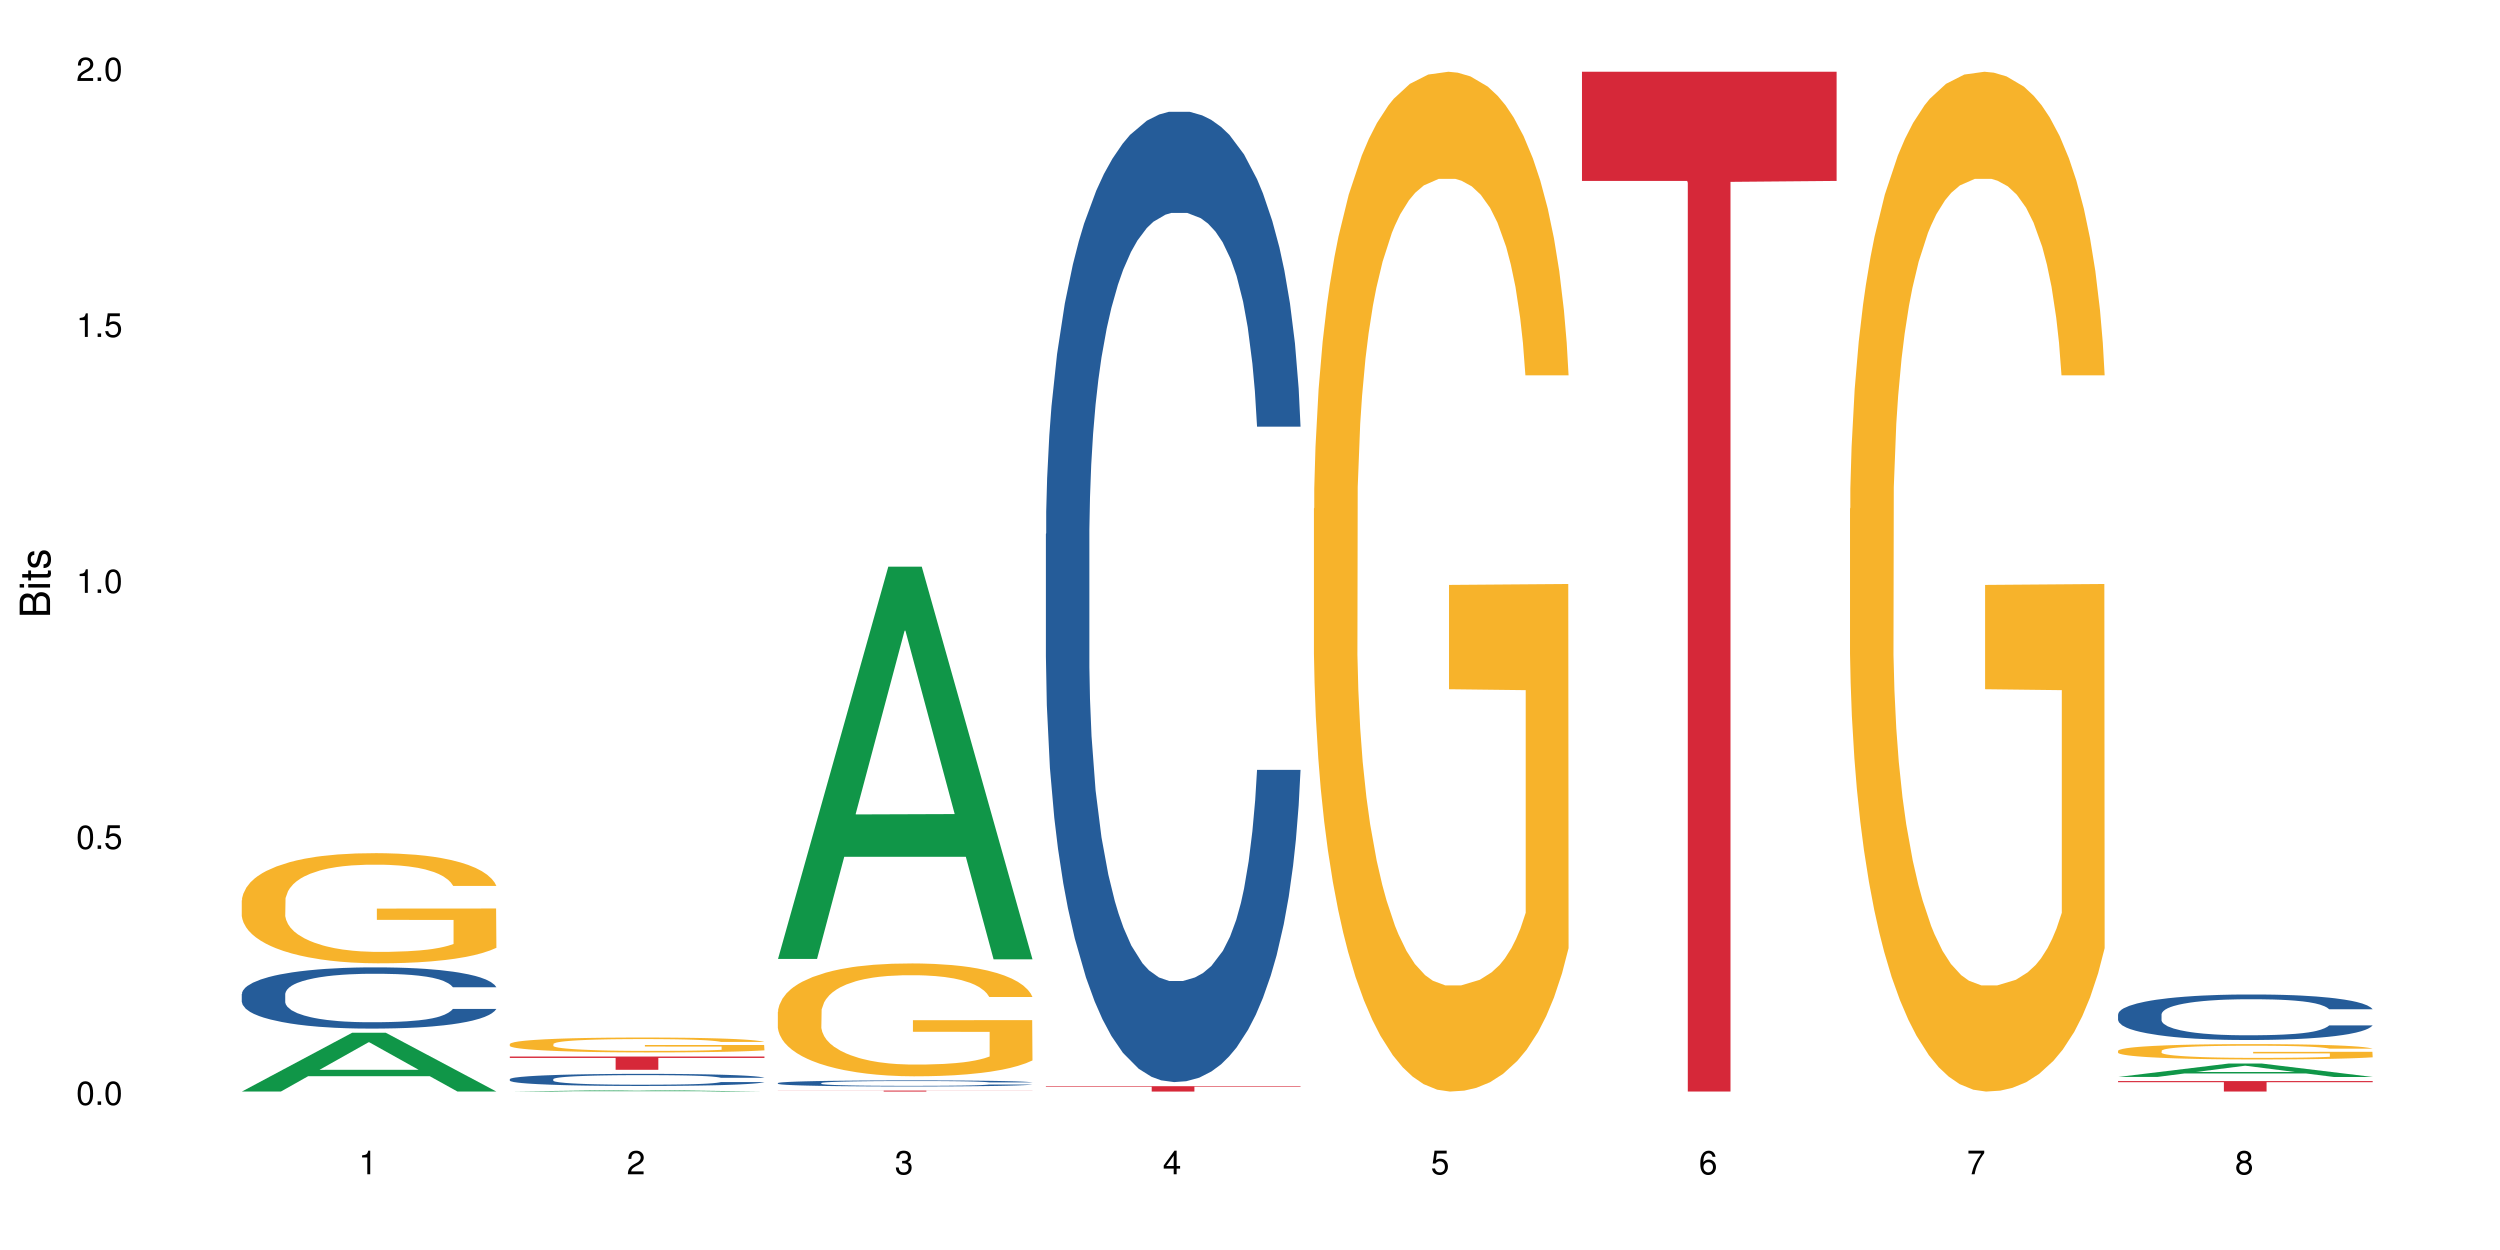 <?xml version="1.0" encoding="UTF-8"?>
<svg xmlns="http://www.w3.org/2000/svg" xmlns:xlink="http://www.w3.org/1999/xlink" width="720pt" height="360pt" viewBox="0 0 720 360" version="1.1">
<defs>
<g>
<symbol overflow="visible" id="glyph0-0">
<path style="stroke:none;" d=""/>
</symbol>
<symbol overflow="visible" id="glyph0-1">
<path style="stroke:none;" d="M 2.641 -6.797 C 2 -6.797 1.422 -6.531 1.078 -6.047 C 0.641 -5.453 0.406 -4.547 0.406 -3.297 C 0.406 -1 1.188 0.219 2.641 0.219 C 4.078 0.219 4.859 -1 4.859 -3.234 C 4.859 -4.562 4.656 -5.438 4.203 -6.047 C 3.844 -6.531 3.281 -6.797 2.641 -6.797 Z M 2.641 -6.047 C 3.547 -6.047 4 -5.125 4 -3.312 C 4 -1.375 3.562 -0.484 2.625 -0.484 C 1.734 -0.484 1.281 -1.422 1.281 -3.281 C 1.281 -5.141 1.734 -6.047 2.641 -6.047 Z M 2.641 -6.047 "/>
</symbol>
<symbol overflow="visible" id="glyph0-2">
<path style="stroke:none;" d="M 1.828 -1 L 0.828 -1 L 0.828 0 L 1.828 0 Z M 1.828 -1 "/>
</symbol>
<symbol overflow="visible" id="glyph0-3">
<path style="stroke:none;" d="M 4.562 -6.797 L 1.062 -6.797 L 0.547 -3.094 L 1.328 -3.094 C 1.719 -3.562 2.047 -3.734 2.578 -3.734 C 3.484 -3.734 4.062 -3.109 4.062 -2.094 C 4.062 -1.125 3.484 -0.531 2.578 -0.531 C 1.828 -0.531 1.375 -0.906 1.188 -1.672 L 0.328 -1.672 C 0.453 -1.109 0.547 -0.844 0.75 -0.594 C 1.125 -0.078 1.828 0.219 2.594 0.219 C 3.969 0.219 4.922 -0.781 4.922 -2.219 C 4.922 -3.562 4.031 -4.484 2.719 -4.484 C 2.25 -4.484 1.859 -4.359 1.469 -4.062 L 1.734 -5.969 L 4.562 -5.969 Z M 4.562 -6.797 "/>
</symbol>
<symbol overflow="visible" id="glyph0-4">
<path style="stroke:none;" d="M 2.484 -4.844 L 2.484 0 L 3.328 0 L 3.328 -6.797 L 2.766 -6.797 C 2.469 -5.75 2.281 -5.609 0.984 -5.453 L 0.984 -4.844 Z M 2.484 -4.844 "/>
</symbol>
<symbol overflow="visible" id="glyph0-5">
<path style="stroke:none;" d="M 4.859 -0.828 L 1.281 -0.828 C 1.359 -1.391 1.672 -1.75 2.5 -2.234 L 3.469 -2.75 C 4.406 -3.266 4.906 -3.969 4.906 -4.812 C 4.906 -5.375 4.672 -5.906 4.266 -6.266 C 3.859 -6.625 3.375 -6.797 2.719 -6.797 C 1.859 -6.797 1.219 -6.5 0.844 -5.922 C 0.609 -5.562 0.5 -5.125 0.484 -4.438 L 1.328 -4.438 C 1.359 -4.906 1.406 -5.188 1.531 -5.406 C 1.75 -5.812 2.188 -6.062 2.703 -6.062 C 3.469 -6.062 4.031 -5.516 4.031 -4.781 C 4.031 -4.25 3.719 -3.797 3.125 -3.438 L 2.234 -2.938 C 0.812 -2.141 0.406 -1.5 0.328 0 L 4.859 0 Z M 4.859 -0.828 "/>
</symbol>
<symbol overflow="visible" id="glyph0-6">
<path style="stroke:none;" d="M 2.125 -3.125 L 2.578 -3.125 C 3.516 -3.125 3.984 -2.703 3.984 -1.891 C 3.984 -1.031 3.469 -0.531 2.578 -0.531 C 1.656 -0.531 1.203 -0.984 1.156 -1.969 L 0.312 -1.969 C 0.344 -1.422 0.438 -1.078 0.609 -0.766 C 0.953 -0.109 1.625 0.219 2.547 0.219 C 3.953 0.219 4.859 -0.609 4.859 -1.906 C 4.859 -2.766 4.516 -3.25 3.703 -3.516 C 4.344 -3.766 4.656 -4.25 4.656 -4.938 C 4.656 -6.109 3.875 -6.797 2.578 -6.797 C 1.203 -6.797 0.484 -6.047 0.453 -4.609 L 1.297 -4.609 C 1.312 -5.016 1.344 -5.25 1.453 -5.453 C 1.641 -5.828 2.062 -6.062 2.594 -6.062 C 3.344 -6.062 3.797 -5.625 3.797 -4.906 C 3.797 -4.422 3.609 -4.141 3.25 -3.984 C 3.016 -3.891 2.719 -3.844 2.125 -3.844 Z M 2.125 -3.125 "/>
</symbol>
<symbol overflow="visible" id="glyph0-7">
<path style="stroke:none;" d="M 3.141 -1.625 L 3.141 0 L 3.984 0 L 3.984 -1.625 L 4.984 -1.625 L 4.984 -2.391 L 3.984 -2.391 L 3.984 -6.797 L 3.359 -6.797 L 0.266 -2.516 L 0.266 -1.625 Z M 3.141 -2.391 L 1 -2.391 L 3.141 -5.359 Z M 3.141 -2.391 "/>
</symbol>
<symbol overflow="visible" id="glyph0-8">
<path style="stroke:none;" d="M 4.781 -5.031 C 4.609 -6.141 3.891 -6.797 2.844 -6.797 C 2.094 -6.797 1.422 -6.438 1.031 -5.828 C 0.609 -5.172 0.406 -4.344 0.406 -3.094 C 0.406 -1.953 0.578 -1.234 0.984 -0.625 C 1.359 -0.078 1.953 0.219 2.703 0.219 C 3.984 0.219 4.922 -0.734 4.922 -2.078 C 4.922 -3.344 4.062 -4.234 2.844 -4.234 C 2.172 -4.234 1.641 -3.969 1.281 -3.469 C 1.281 -5.125 1.828 -6.047 2.797 -6.047 C 3.391 -6.047 3.797 -5.672 3.938 -5.031 Z M 2.734 -3.484 C 3.547 -3.484 4.062 -2.922 4.062 -2 C 4.062 -1.156 3.484 -0.531 2.703 -0.531 C 1.922 -0.531 1.328 -1.188 1.328 -2.047 C 1.328 -2.891 1.906 -3.484 2.734 -3.484 Z M 2.734 -3.484 "/>
</symbol>
<symbol overflow="visible" id="glyph0-9">
<path style="stroke:none;" d="M 4.984 -6.797 L 0.438 -6.797 L 0.438 -5.969 L 4.109 -5.969 C 2.5 -3.656 1.828 -2.234 1.328 0 L 2.219 0 C 2.594 -2.172 3.453 -4.047 4.984 -6.094 Z M 4.984 -6.797 "/>
</symbol>
<symbol overflow="visible" id="glyph0-10">
<path style="stroke:none;" d="M 3.75 -3.578 C 4.453 -4 4.688 -4.344 4.688 -4.984 C 4.688 -6.047 3.844 -6.797 2.641 -6.797 C 1.438 -6.797 0.594 -6.047 0.594 -4.984 C 0.594 -4.359 0.828 -4.016 1.516 -3.578 C 0.734 -3.203 0.359 -2.641 0.359 -1.891 C 0.359 -0.641 1.297 0.219 2.641 0.219 C 3.984 0.219 4.922 -0.641 4.922 -1.875 C 4.922 -2.641 4.531 -3.203 3.75 -3.578 Z M 2.641 -6.047 C 3.359 -6.047 3.812 -5.625 3.812 -4.969 C 3.812 -4.344 3.344 -3.922 2.641 -3.922 C 1.922 -3.922 1.453 -4.344 1.453 -4.984 C 1.453 -5.625 1.922 -6.047 2.641 -6.047 Z M 2.641 -3.203 C 3.484 -3.203 4.062 -2.672 4.062 -1.875 C 4.062 -1.062 3.484 -0.531 2.625 -0.531 C 1.797 -0.531 1.219 -1.078 1.219 -1.875 C 1.219 -2.672 1.797 -3.203 2.641 -3.203 Z M 2.641 -3.203 "/>
</symbol>
<symbol overflow="visible" id="glyph1-0">
<path style="stroke:none;" d=""/>
</symbol>
<symbol overflow="visible" id="glyph1-1">
<path style="stroke:none;" d="M 0 -0.953 L 0 -4.891 C 0 -5.719 -0.234 -6.344 -0.734 -6.797 C -1.188 -7.234 -1.812 -7.469 -2.5 -7.469 C -3.547 -7.469 -4.188 -7 -4.625 -5.875 C -4.984 -6.672 -5.641 -7.094 -6.531 -7.094 C -7.156 -7.094 -7.734 -6.859 -8.141 -6.391 C -8.562 -5.938 -8.75 -5.344 -8.75 -4.5 L -8.75 -0.953 Z M -4.984 -2.062 L -7.766 -2.062 L -7.766 -4.219 C -7.766 -4.844 -7.688 -5.203 -7.453 -5.5 C -7.219 -5.812 -6.859 -5.969 -6.375 -5.969 C -5.906 -5.969 -5.531 -5.812 -5.297 -5.5 C -5.062 -5.203 -4.984 -4.844 -4.984 -4.219 Z M -0.984 -2.062 L -4 -2.062 L -4 -4.781 C -4 -5.328 -3.859 -5.688 -3.578 -5.953 C -3.297 -6.219 -2.922 -6.359 -2.484 -6.359 C -2.062 -6.359 -1.688 -6.219 -1.406 -5.953 C -1.109 -5.688 -0.984 -5.328 -0.984 -4.781 Z M -0.984 -2.062 "/>
</symbol>
<symbol overflow="visible" id="glyph1-2">
<path style="stroke:none;" d="M -6.281 -1.797 L -6.281 -0.797 L 0 -0.797 L 0 -1.797 Z M -8.75 -1.797 L -8.75 -0.797 L -7.484 -0.797 L -7.484 -1.797 Z M -8.75 -1.797 "/>
</symbol>
<symbol overflow="visible" id="glyph1-3">
<path style="stroke:none;" d="M -6.281 -3.047 L -6.281 -2.016 L -8.016 -2.016 L -8.016 -1.016 L -6.281 -1.016 L -6.281 -0.172 L -5.469 -0.172 L -5.469 -1.016 L -0.719 -1.016 C -0.078 -1.016 0.281 -1.453 0.281 -2.234 C 0.281 -2.469 0.25 -2.719 0.188 -3.047 L -0.641 -3.047 C -0.609 -2.922 -0.594 -2.766 -0.594 -2.562 C -0.594 -2.141 -0.719 -2.016 -1.156 -2.016 L -5.469 -2.016 L -5.469 -3.047 Z M -6.281 -3.047 "/>
</symbol>
<symbol overflow="visible" id="glyph1-4">
<path style="stroke:none;" d="M -4.531 -5.25 C -5.766 -5.25 -6.469 -4.422 -6.469 -2.969 C -6.469 -1.516 -5.719 -0.562 -4.547 -0.562 C -3.562 -0.562 -3.094 -1.062 -2.734 -2.562 L -2.516 -3.484 C -2.344 -4.188 -2.094 -4.469 -1.625 -4.469 C -1.047 -4.469 -0.641 -3.875 -0.641 -3 C -0.641 -2.453 -0.797 -2 -1.062 -1.75 C -1.25 -1.594 -1.422 -1.531 -1.875 -1.469 L -1.875 -0.406 C -0.422 -0.453 0.281 -1.266 0.281 -2.922 C 0.281 -4.5 -0.5 -5.516 -1.719 -5.516 C -2.656 -5.516 -3.172 -4.984 -3.469 -3.734 L -3.703 -2.766 C -3.891 -1.953 -4.156 -1.609 -4.594 -1.609 C -5.172 -1.609 -5.547 -2.125 -5.547 -2.938 C -5.547 -3.75 -5.203 -4.172 -4.531 -4.203 Z M -4.531 -5.25 "/>
</symbol>
</g>
</defs>
<g id="surface13017">
<rect x="0" y="0" width="720" height="360" style="fill:rgb(100%,100%,100%);fill-opacity:1;stroke:none;"/>
<path style=" stroke:none;fill-rule:nonzero;fill:rgb(6.275%,58.824%,28.235%);fill-opacity:1;" d="M 69.629 314.355 L 69.707 314.34 L 101.441 297.418 L 111.078 297.418 L 142.965 314.371 L 131.762 314.371 L 123.77 309.945 L 88.746 309.945 L 80.91 314.355 L 69.629 314.355 L 92.117 308.113 L 120.559 308.098 L 106.375 300.188 L 106.219 300.172 L 106.062 300.219 L 92.039 308.098 L 92.117 308.113 Z M 69.629 314.355 "/>
<path style=" stroke:none;fill-rule:nonzero;fill:rgb(14.51%,36.078%,60%);fill-opacity:1;" d="M 69.629 286.281 L 69.719 286.266 L 69.719 285.879 L 69.988 285.27 L 70.613 284.496 L 71.238 283.965 L 72.848 283.012 L 75.086 282.094 L 77.41 281.387 L 79.109 280.969 L 80.629 280.645 L 84.117 280.047 L 86.355 279.742 L 88.77 279.469 L 91.719 279.195 L 93.867 279.035 L 98.695 278.777 L 102.273 278.664 L 105.047 278.613 L 111.039 278.613 L 114.613 278.68 L 117.207 278.762 L 120.07 278.891 L 122.484 279.035 L 126.688 279.387 L 130.445 279.84 L 132.145 280.098 L 134.828 280.598 L 136.883 281.078 L 138.316 281.5 L 139.926 282.094 L 141.355 282.82 L 142.43 283.641 L 142.965 284.332 L 130.445 284.332 L 129.82 283.688 L 129.102 283.191 L 127.762 282.531 L 126.422 282.062 L 124.543 281.594 L 122.844 281.289 L 120.516 280.984 L 118.461 280.789 L 116.312 280.645 L 114.258 280.547 L 110.32 280.453 L 105.762 280.453 L 104.062 280.484 L 100.574 280.613 L 98.695 280.727 L 96.012 280.949 L 94.133 281.16 L 91.898 281.48 L 90.379 281.758 L 88.5 282.176 L 87.16 282.547 L 85.637 283.078 L 84.742 283.48 L 83.938 283.93 L 83.223 284.461 L 82.688 285.027 L 82.328 285.621 L 82.148 286.203 L 82.148 288.699 L 82.328 289.281 L 82.777 289.957 L 83.938 290.938 L 85.637 291.793 L 87.605 292.469 L 89.484 292.953 L 90.559 293.18 L 91.988 293.438 L 94.223 293.758 L 97.445 294.078 L 99.32 294.207 L 102.184 294.336 L 105.137 294.402 L 109.07 294.402 L 112.559 294.336 L 114.883 294.258 L 117.297 294.129 L 120.605 293.855 L 122.664 293.598 L 124.453 293.289 L 125.793 292.984 L 126.688 292.727 L 128.031 292.227 L 129.102 291.68 L 129.906 291.117 L 130.445 290.566 L 142.965 290.566 L 142.43 291.211 L 141.625 291.84 L 140.82 292.309 L 139.566 292.871 L 138.137 293.371 L 136.078 293.934 L 134.379 294.305 L 132.145 294.707 L 130.086 295.016 L 127.852 295.289 L 124.543 295.609 L 122.395 295.773 L 120.07 295.918 L 117.297 296.047 L 113.809 296.156 L 110.055 296.223 L 106.566 296.238 L 102.809 296.207 L 100.035 296.141 L 96.371 295.996 L 91.809 295.707 L 88.5 295.402 L 85.906 295.094 L 83.672 294.773 L 81.168 294.336 L 77.945 293.629 L 75.98 293.082 L 74.637 292.629 L 73.117 292 L 72.043 291.438 L 70.793 290.535 L 69.898 289.391 L 69.629 288.508 Z M 69.629 286.281 "/>
<path style=" stroke:none;fill-rule:nonzero;fill:rgb(96.863%,70.196%,16.863%);fill-opacity:1;" d="M 69.629 259.297 L 69.719 259.27 L 69.719 258.688 L 70.078 257.387 L 70.973 255.59 L 72.133 254.109 L 73.387 252.953 L 74.191 252.344 L 75.531 251.473 L 76.695 250.836 L 79.645 249.535 L 83.402 248.316 L 85.461 247.793 L 87.785 247.301 L 91.094 246.75 L 92.613 246.551 L 97.266 246.086 L 102.543 245.797 L 108.355 245.707 L 111.039 245.738 L 114.703 245.855 L 119.711 246.172 L 122.574 246.461 L 124.809 246.75 L 127.137 247.129 L 129.996 247.707 L 132.68 248.402 L 134.828 249.098 L 136.973 249.969 L 138.762 250.895 L 140.281 251.91 L 141.625 253.125 L 142.43 254.141 L 142.965 255.156 L 130.535 255.156 L 129.82 254.141 L 129.016 253.359 L 127.672 252.402 L 126.332 251.707 L 124.988 251.156 L 122.484 250.402 L 120.34 249.938 L 117.656 249.535 L 115.062 249.273 L 112.109 249.098 L 110.32 249.039 L 105.582 249.039 L 101.289 249.242 L 98.785 249.477 L 96.996 249.707 L 94.492 250.141 L 92.973 250.488 L 92.078 250.723 L 89.395 251.621 L 87.605 252.43 L 86.621 252.98 L 85.371 253.852 L 84.477 254.633 L 83.492 255.793 L 82.953 256.66 L 82.238 258.633 L 82.148 263.848 L 82.418 264.949 L 82.953 266.137 L 83.672 267.18 L 84.742 268.281 L 85.816 269.121 L 87.695 270.25 L 89.305 271.004 L 90.559 271.496 L 92.973 272.277 L 93.957 272.539 L 96.281 273.059 L 98.695 273.465 L 101.648 273.812 L 103.883 273.988 L 107.461 274.133 L 112.02 274.133 L 117.387 273.957 L 120.785 273.727 L 123.109 273.496 L 124.633 273.293 L 126.508 272.973 L 127.852 272.684 L 129.102 272.363 L 130.625 271.871 L 130.625 264.949 L 108.535 264.918 L 108.535 261.672 L 142.875 261.645 L 142.965 272.973 L 141.086 273.754 L 138.762 274.508 L 136.527 275.09 L 134.199 275.582 L 130.891 276.133 L 128.207 276.48 L 124.094 276.887 L 120.34 277.145 L 116.402 277.32 L 112.914 277.406 L 108.801 277.434 L 105.137 277.379 L 101.199 277.203 L 98.07 276.973 L 95.207 276.684 L 92.344 276.305 L 88.77 275.695 L 86.441 275.203 L 84.027 274.598 L 81.613 273.871 L 79.469 273.09 L 78.035 272.48 L 76.605 271.785 L 75.086 270.918 L 73.652 269.93 L 72.582 269.031 L 71.598 268.02 L 70.883 267.062 L 70.164 265.758 L 69.809 264.715 L 69.629 263.816 Z M 69.629 259.297 "/>
<path style=" stroke:none;fill-rule:nonzero;fill:rgb(6.275%,58.824%,28.235%);fill-opacity:1;" d="M 146.824 314.371 L 146.902 314.371 L 178.637 313.941 L 188.273 313.941 L 220.16 314.371 L 208.957 314.371 L 200.965 314.258 L 165.941 314.258 L 158.109 314.371 L 146.824 314.371 L 169.312 314.211 L 197.754 314.211 L 183.57 314.012 L 183.258 314.012 L 169.234 314.211 L 169.312 314.211 Z M 146.824 314.371 "/>
<path style=" stroke:none;fill-rule:nonzero;fill:rgb(14.51%,36.078%,60%);fill-opacity:1;" d="M 146.824 310.789 L 146.914 310.785 L 146.914 310.711 L 147.184 310.59 L 147.809 310.438 L 148.434 310.332 L 150.043 310.145 L 152.281 309.961 L 154.605 309.82 L 156.305 309.738 L 157.824 309.676 L 161.312 309.555 L 163.551 309.496 L 165.965 309.441 L 168.914 309.387 L 171.062 309.355 L 175.891 309.305 L 179.469 309.281 L 182.242 309.273 L 188.234 309.273 L 191.812 309.285 L 194.406 309.301 L 197.266 309.328 L 199.68 309.355 L 203.883 309.426 L 207.641 309.516 L 209.34 309.566 L 212.023 309.664 L 214.078 309.762 L 215.512 309.844 L 217.121 309.961 L 218.551 310.105 L 219.625 310.266 L 220.16 310.402 L 207.641 310.402 L 207.016 310.277 L 206.301 310.18 L 204.957 310.047 L 203.617 309.953 L 201.738 309.863 L 200.039 309.801 L 197.715 309.742 L 195.656 309.703 L 193.512 309.676 L 191.453 309.656 L 187.52 309.637 L 182.957 309.637 L 181.258 309.641 L 177.77 309.668 L 175.891 309.691 L 173.207 309.734 L 171.332 309.777 L 169.094 309.84 L 167.574 309.895 L 165.695 309.977 L 164.355 310.051 L 162.836 310.156 L 161.941 310.234 L 161.137 310.324 L 160.418 310.43 L 159.883 310.543 L 159.523 310.66 L 159.348 310.773 L 159.348 311.27 L 159.523 311.383 L 159.973 311.516 L 161.137 311.711 L 162.836 311.879 L 164.801 312.016 L 166.68 312.109 L 167.754 312.156 L 169.184 312.207 L 171.418 312.27 L 174.641 312.332 L 176.516 312.359 L 179.379 312.383 L 182.332 312.398 L 186.266 312.398 L 189.754 312.383 L 192.078 312.367 L 194.492 312.344 L 197.805 312.289 L 199.859 312.238 L 201.648 312.176 L 202.988 312.117 L 203.883 312.066 L 205.227 311.969 L 206.301 311.859 L 207.105 311.746 L 207.641 311.637 L 220.16 311.637 L 219.625 311.766 L 218.82 311.891 L 218.016 311.984 L 216.762 312.094 L 215.332 312.191 L 213.273 312.305 L 211.574 312.379 L 209.34 312.457 L 207.281 312.52 L 205.047 312.574 L 201.738 312.637 L 199.59 312.668 L 197.266 312.695 L 194.492 312.723 L 191.004 312.746 L 187.25 312.758 L 183.762 312.762 L 180.004 312.754 L 177.234 312.742 L 173.566 312.715 L 169.004 312.656 L 165.695 312.594 L 163.102 312.535 L 160.867 312.469 L 158.363 312.383 L 155.145 312.246 L 153.176 312.137 L 151.832 312.047 L 150.312 311.922 L 149.238 311.809 L 147.988 311.633 L 147.094 311.406 L 146.824 311.23 Z M 146.824 310.789 "/>
<path style=" stroke:none;fill-rule:nonzero;fill:rgb(96.863%,70.196%,16.863%);fill-opacity:1;" d="M 146.824 300.648 L 146.914 300.645 L 146.914 300.566 L 147.273 300.391 L 148.168 300.145 L 149.328 299.945 L 150.582 299.789 L 151.387 299.707 L 152.727 299.59 L 153.891 299.504 L 156.844 299.324 L 160.598 299.16 L 162.656 299.09 L 164.98 299.023 L 168.289 298.949 L 169.809 298.922 L 174.461 298.859 L 179.738 298.82 L 185.551 298.809 L 188.234 298.812 L 191.898 298.828 L 196.91 298.871 L 199.77 298.91 L 202.008 298.949 L 204.332 299 L 207.195 299.078 L 209.875 299.172 L 212.023 299.266 L 214.168 299.387 L 215.957 299.512 L 217.477 299.648 L 218.82 299.812 L 219.625 299.949 L 220.16 300.086 L 207.73 300.086 L 207.016 299.949 L 206.211 299.844 L 204.867 299.715 L 203.527 299.621 L 202.184 299.547 L 199.68 299.445 L 197.535 299.383 L 194.852 299.324 L 192.258 299.289 L 189.305 299.266 L 187.52 299.258 L 182.777 299.258 L 178.484 299.285 L 175.98 299.316 L 174.191 299.352 L 171.688 299.41 L 170.168 299.457 L 169.273 299.488 L 166.59 299.609 L 164.801 299.719 L 163.816 299.793 L 162.566 299.91 L 161.672 300.016 L 160.688 300.172 L 160.152 300.289 L 159.434 300.559 L 159.348 301.262 L 159.613 301.414 L 160.152 301.574 L 160.867 301.715 L 161.941 301.863 L 163.012 301.977 L 164.891 302.129 L 166.5 302.23 L 167.754 302.297 L 170.168 302.402 L 171.152 302.441 L 173.477 302.512 L 175.891 302.566 L 178.844 302.613 L 181.078 302.637 L 184.656 302.656 L 189.219 302.656 L 194.582 302.633 L 197.98 302.602 L 200.309 302.57 L 201.828 302.543 L 203.707 302.5 L 205.047 302.461 L 206.301 302.414 L 207.82 302.348 L 207.82 301.414 L 185.73 301.41 L 185.73 300.969 L 220.07 300.965 L 220.16 302.5 L 218.285 302.605 L 215.957 302.707 L 213.723 302.785 L 211.398 302.852 L 208.086 302.926 L 205.406 302.973 L 201.289 303.027 L 197.535 303.062 L 193.598 303.086 L 190.113 303.098 L 185.996 303.102 L 182.332 303.094 L 178.395 303.07 L 175.266 303.039 L 172.402 303 L 169.543 302.949 L 165.965 302.867 L 163.641 302.801 L 161.223 302.719 L 158.809 302.621 L 156.664 302.516 L 155.23 302.434 L 153.801 302.336 L 152.281 302.219 L 150.852 302.086 L 149.777 301.965 L 148.793 301.828 L 148.078 301.699 L 147.363 301.523 L 147.004 301.379 L 146.824 301.258 Z M 146.824 300.648 "/>
<path style=" stroke:none;fill-rule:nonzero;fill:rgb(83.922%,15.686%,22.353%);fill-opacity:1;" d="M 146.824 304.281 L 220.16 304.281 L 220.16 304.691 L 189.598 304.691 L 189.598 308.094 L 177.301 308.094 L 177.301 304.695 L 177.121 304.691 L 146.824 304.691 Z M 146.824 304.281 "/>
<path style=" stroke:none;fill-rule:nonzero;fill:rgb(6.275%,58.824%,28.235%);fill-opacity:1;" d="M 224.02 276.18 L 224.098 276.07 L 255.832 163.203 L 265.469 163.203 L 297.355 276.285 L 286.152 276.285 L 278.16 246.766 L 243.141 246.766 L 235.305 276.18 L 224.02 276.18 L 246.508 234.555 L 274.949 234.449 L 260.77 181.68 L 260.609 181.574 L 260.453 181.891 L 246.43 234.449 L 246.508 234.555 Z M 224.02 276.18 "/>
<path style=" stroke:none;fill-rule:nonzero;fill:rgb(14.51%,36.078%,60%);fill-opacity:1;" d="M 224.02 311.918 L 224.109 311.914 L 224.109 311.879 L 224.379 311.816 L 225.004 311.738 L 225.633 311.688 L 227.242 311.594 L 229.477 311.5 L 231.801 311.43 L 233.5 311.391 L 235.023 311.355 L 238.508 311.297 L 240.746 311.27 L 243.16 311.242 L 246.113 311.215 L 248.258 311.195 L 253.086 311.172 L 256.664 311.16 L 259.438 311.156 L 265.43 311.156 L 269.008 311.16 L 271.602 311.172 L 274.461 311.184 L 276.875 311.195 L 281.082 311.23 L 284.836 311.277 L 286.535 311.305 L 289.219 311.352 L 291.277 311.402 L 292.707 311.441 L 294.316 311.5 L 295.746 311.574 L 296.82 311.656 L 297.355 311.723 L 284.836 311.723 L 284.211 311.66 L 283.496 311.609 L 282.152 311.543 L 280.812 311.496 L 278.934 311.453 L 277.234 311.422 L 274.91 311.391 L 272.852 311.371 L 270.707 311.355 L 268.648 311.348 L 264.715 311.34 L 258.453 311.34 L 254.965 311.355 L 253.086 311.363 L 250.406 311.387 L 248.527 311.41 L 246.289 311.441 L 244.77 311.469 L 242.891 311.508 L 241.551 311.547 L 240.031 311.598 L 239.137 311.641 L 238.332 311.684 L 237.613 311.738 L 237.078 311.793 L 236.723 311.852 L 236.543 311.91 L 236.543 312.156 L 236.723 312.215 L 237.168 312.281 L 238.332 312.379 L 240.031 312.465 L 241.996 312.531 L 243.875 312.578 L 244.949 312.602 L 246.379 312.629 L 248.617 312.66 L 251.836 312.691 L 253.715 312.703 L 256.574 312.719 L 259.527 312.723 L 263.461 312.723 L 266.949 312.719 L 269.273 312.711 L 271.691 312.695 L 275 312.668 L 277.055 312.645 L 278.844 312.613 L 280.188 312.582 L 281.082 312.559 L 282.422 312.508 L 283.496 312.453 L 284.301 312.398 L 284.836 312.344 L 297.355 312.344 L 296.82 312.406 L 296.016 312.469 L 295.211 312.516 L 293.957 312.57 L 292.527 312.621 L 290.473 312.676 L 288.773 312.715 L 286.535 312.754 L 284.48 312.785 L 282.242 312.812 L 278.934 312.844 L 276.789 312.859 L 274.461 312.875 L 271.691 312.887 L 268.203 312.898 L 264.445 312.902 L 260.957 312.906 L 257.203 312.902 L 254.43 312.895 L 250.762 312.883 L 246.199 312.852 L 242.891 312.824 L 240.297 312.793 L 238.062 312.762 L 235.559 312.719 L 232.34 312.648 L 230.371 312.594 L 229.031 312.547 L 227.508 312.484 L 226.438 312.43 L 225.184 312.34 L 224.289 312.227 L 224.02 312.137 Z M 224.02 311.918 "/>
<path style=" stroke:none;fill-rule:nonzero;fill:rgb(96.863%,70.196%,16.863%);fill-opacity:1;" d="M 224.02 291.391 L 224.109 291.359 L 224.109 290.766 L 224.469 289.43 L 225.363 287.59 L 226.523 286.074 L 227.777 284.887 L 228.582 284.262 L 229.926 283.371 L 231.086 282.719 L 234.039 281.383 L 237.793 280.137 L 239.852 279.602 L 242.176 279.098 L 245.484 278.531 L 247.004 278.324 L 251.656 277.852 L 256.934 277.555 L 262.746 277.465 L 265.43 277.492 L 269.098 277.613 L 274.105 277.938 L 276.965 278.234 L 279.203 278.531 L 281.527 278.918 L 284.391 279.512 L 287.074 280.227 L 289.219 280.938 L 291.367 281.828 L 293.152 282.777 L 294.676 283.816 L 296.016 285.066 L 296.82 286.105 L 297.355 287.145 L 284.926 287.145 L 284.211 286.105 L 283.406 285.301 L 282.062 284.324 L 280.723 283.609 L 279.383 283.047 L 276.875 282.273 L 274.73 281.797 L 272.047 281.383 L 269.453 281.117 L 266.504 280.938 L 264.715 280.879 L 259.973 280.879 L 255.68 281.086 L 253.176 281.324 L 251.387 281.562 L 248.883 282.008 L 247.363 282.363 L 246.469 282.602 L 243.785 283.52 L 241.996 284.352 L 241.016 284.918 L 239.762 285.809 L 238.867 286.609 L 237.883 287.797 L 237.348 288.688 L 236.633 290.707 L 236.543 296.051 L 236.809 297.18 L 237.348 298.395 L 238.062 299.465 L 239.137 300.594 L 240.207 301.453 L 242.086 302.613 L 243.695 303.383 L 244.949 303.891 L 247.363 304.691 L 248.348 304.957 L 250.672 305.492 L 253.086 305.91 L 256.039 306.266 L 258.273 306.441 L 261.852 306.59 L 266.414 306.59 L 271.777 306.414 L 275.176 306.176 L 277.504 305.938 L 279.023 305.73 L 280.902 305.402 L 282.242 305.105 L 283.496 304.781 L 285.016 304.273 L 285.016 297.18 L 262.926 297.148 L 262.926 293.824 L 297.27 293.793 L 297.355 305.402 L 295.48 306.207 L 293.152 306.977 L 290.918 307.57 L 288.594 308.074 L 285.285 308.641 L 282.602 308.996 L 278.488 309.41 L 274.73 309.68 L 270.797 309.855 L 267.309 309.945 L 263.195 309.977 L 259.527 309.918 L 255.59 309.738 L 252.461 309.5 L 249.598 309.203 L 246.738 308.816 L 243.16 308.195 L 240.836 307.691 L 238.422 307.066 L 236.004 306.324 L 233.859 305.523 L 232.43 304.898 L 230.996 304.188 L 229.477 303.297 L 228.047 302.285 L 226.973 301.367 L 225.988 300.328 L 225.273 299.348 L 224.559 298.012 L 224.199 296.941 L 224.02 296.02 Z M 224.02 291.391 "/>
<path style=" stroke:none;fill-rule:nonzero;fill:rgb(83.922%,15.686%,22.353%);fill-opacity:1;" d="M 224.02 314.086 L 297.355 314.086 L 297.355 314.117 L 266.793 314.117 L 266.793 314.371 L 254.496 314.371 L 254.496 314.117 L 224.02 314.117 Z M 224.02 314.086 "/>
<path style=" stroke:none;fill-rule:nonzero;fill:rgb(14.51%,36.078%,60%);fill-opacity:1;" d="M 301.219 153.785 L 301.305 153.531 L 301.305 147.398 L 301.574 137.695 L 302.199 125.434 L 302.828 117.004 L 304.438 101.934 L 306.672 87.371 L 308.996 76.133 L 310.695 69.492 L 312.219 64.383 L 315.707 54.934 L 317.941 50.078 L 320.355 45.734 L 323.309 41.395 L 325.453 38.84 L 330.285 34.754 L 333.859 32.965 L 336.633 32.199 L 342.625 32.199 L 346.203 33.219 L 348.797 34.496 L 351.656 36.539 L 354.074 38.84 L 358.277 44.457 L 362.031 51.609 L 363.73 55.699 L 366.414 63.617 L 368.473 71.281 L 369.902 77.922 L 371.512 87.371 L 372.945 98.867 L 374.016 111.895 L 374.555 122.879 L 362.031 122.879 L 361.406 112.66 L 360.691 104.742 L 359.348 94.27 L 358.008 86.863 L 356.129 79.453 L 354.43 74.602 L 352.105 69.746 L 350.047 66.684 L 347.902 64.383 L 345.844 62.852 L 341.91 61.316 L 337.348 61.316 L 335.648 61.828 L 332.16 63.871 L 330.285 65.66 L 327.602 69.234 L 325.723 72.559 L 323.484 77.664 L 321.965 82.008 L 320.086 88.648 L 318.746 94.523 L 317.227 102.953 L 316.332 109.34 L 315.527 116.492 L 314.812 124.922 L 314.273 133.863 L 313.918 143.312 L 313.738 152.508 L 313.738 192.102 L 313.918 201.297 L 314.363 212.027 L 315.527 227.605 L 317.227 241.145 L 319.195 251.875 L 321.07 259.535 L 322.145 263.113 L 323.574 267.199 L 325.812 272.309 L 329.031 277.418 L 330.91 279.461 L 333.77 281.504 L 336.723 282.527 L 340.656 282.527 L 344.145 281.504 L 346.473 280.227 L 348.887 278.184 L 352.195 273.84 L 354.25 269.754 L 356.039 264.902 L 357.383 260.047 L 358.277 255.961 L 359.617 248.043 L 360.691 239.355 L 361.496 230.418 L 362.031 221.73 L 374.555 221.73 L 374.016 231.949 L 373.211 241.91 L 372.406 249.32 L 371.156 258.258 L 369.723 266.18 L 367.668 275.117 L 365.969 280.992 L 363.73 287.379 L 361.676 292.234 L 359.438 296.574 L 356.129 301.684 L 353.984 304.238 L 351.656 306.539 L 348.887 308.582 L 345.398 310.367 L 341.641 311.391 L 338.152 311.645 L 334.398 311.137 L 331.625 310.113 L 327.957 307.816 L 323.398 303.215 L 320.086 298.363 L 317.496 293.512 L 315.258 288.402 L 312.754 281.504 L 309.535 270.266 L 307.566 261.582 L 306.227 254.43 L 304.707 244.465 L 303.633 235.527 L 302.379 221.223 L 301.484 203.086 L 301.219 189.035 Z M 301.219 153.785 "/>
<path style=" stroke:none;fill-rule:nonzero;fill:rgb(83.922%,15.686%,22.353%);fill-opacity:1;" d="M 301.219 312.824 L 374.555 312.824 L 374.555 312.992 L 343.988 312.992 L 343.988 314.371 L 331.691 314.371 L 331.691 312.992 L 301.219 312.992 Z M 301.219 312.824 "/>
<path style=" stroke:none;fill-rule:nonzero;fill:rgb(96.863%,70.196%,16.863%);fill-opacity:1;" d="M 378.414 146.461 L 378.504 146.191 L 378.504 140.828 L 378.859 128.758 L 379.754 112.129 L 380.918 98.449 L 382.168 87.719 L 382.973 82.086 L 384.316 74.039 L 385.477 68.141 L 388.43 56.07 L 392.188 44.805 L 394.242 39.977 L 396.566 35.414 L 399.879 30.32 L 401.398 28.441 L 406.047 24.148 L 411.324 21.469 L 417.137 20.664 L 419.82 20.93 L 423.488 22.004 L 428.496 24.953 L 431.359 27.637 L 433.594 30.32 L 435.918 33.805 L 438.781 39.172 L 441.465 45.609 L 443.609 52.047 L 445.758 60.094 L 447.547 68.676 L 449.066 78.062 L 450.406 89.328 L 451.211 98.715 L 451.75 108.105 L 439.316 108.105 L 438.602 98.715 L 437.797 91.477 L 436.457 82.625 L 435.113 76.188 L 433.773 71.09 L 431.27 64.117 L 429.121 59.824 L 426.438 56.07 L 423.848 53.656 L 420.895 52.047 L 419.105 51.508 L 414.367 51.508 L 410.074 53.387 L 407.57 55.531 L 405.781 57.68 L 403.277 61.703 L 401.754 64.922 L 400.859 67.066 L 398.18 75.383 L 396.391 82.891 L 395.406 87.988 L 394.152 96.035 L 393.258 103.277 L 392.277 114.004 L 391.738 122.051 L 391.023 140.293 L 390.934 188.574 L 391.203 198.766 L 391.738 209.762 L 392.453 219.418 L 393.527 229.609 L 394.602 237.391 L 396.48 247.852 L 398.09 254.824 L 399.34 259.383 L 401.754 266.625 L 402.738 269.039 L 405.066 273.867 L 407.48 277.625 L 410.43 280.844 L 412.668 282.453 L 416.242 283.793 L 420.805 283.793 L 426.172 282.184 L 429.57 280.039 L 431.895 277.891 L 433.414 276.016 L 435.293 273.062 L 436.637 270.383 L 437.887 267.43 L 439.406 262.871 L 439.406 198.766 L 417.316 198.496 L 417.316 168.457 L 451.66 168.188 L 451.75 273.062 L 449.871 280.305 L 447.547 287.281 L 445.309 292.645 L 442.984 297.203 L 439.676 302.301 L 436.992 305.52 L 432.879 309.273 L 429.121 311.688 L 425.188 313.297 L 421.699 314.102 L 417.586 314.371 L 413.918 313.836 L 409.984 312.227 L 406.852 310.078 L 403.992 307.398 L 401.129 303.91 L 397.551 298.277 L 395.227 293.719 L 392.812 288.086 L 390.398 281.379 L 388.25 274.137 L 386.82 268.504 L 385.391 262.066 L 383.867 254.02 L 382.438 244.898 L 381.363 236.586 L 380.379 227.195 L 379.664 218.344 L 378.949 206.277 L 378.594 196.621 L 378.414 188.305 Z M 378.414 146.461 "/>
<path style=" stroke:none;fill-rule:nonzero;fill:rgb(83.922%,15.686%,22.353%);fill-opacity:1;" d="M 455.609 20.664 L 528.945 20.664 L 528.945 52.102 L 498.383 52.379 L 498.383 314.371 L 486.086 314.371 L 486.086 52.652 L 485.906 52.102 L 455.609 52.102 Z M 455.609 20.664 "/>
<path style=" stroke:none;fill-rule:nonzero;fill:rgb(96.863%,70.196%,16.863%);fill-opacity:1;" d="M 532.805 146.461 L 532.895 146.191 L 532.895 140.828 L 533.254 128.758 L 534.145 112.129 L 535.309 98.449 L 536.562 87.719 L 537.367 82.086 L 538.707 74.039 L 539.871 68.141 L 542.82 56.07 L 546.578 44.805 L 548.637 39.977 L 550.961 35.414 L 554.27 30.32 L 555.789 28.441 L 560.441 24.148 L 565.715 21.469 L 571.531 20.664 L 574.215 20.93 L 577.879 22.004 L 582.887 24.953 L 585.75 27.637 L 587.984 30.32 L 590.312 33.805 L 593.172 39.172 L 595.855 45.609 L 598.004 52.047 L 600.148 60.094 L 601.938 68.676 L 603.457 78.062 L 604.801 89.328 L 605.605 98.715 L 606.141 108.105 L 593.711 108.105 L 592.996 98.715 L 592.188 91.477 L 590.848 82.625 L 589.508 76.188 L 588.164 71.09 L 585.66 64.117 L 583.516 59.824 L 580.832 56.07 L 578.238 53.656 L 575.285 52.047 L 573.496 51.508 L 568.758 51.508 L 564.465 53.387 L 561.961 55.531 L 560.172 57.68 L 557.668 61.703 L 556.148 64.922 L 555.254 67.066 L 552.57 75.383 L 550.781 82.891 L 549.797 87.988 L 548.547 96.035 L 547.652 103.277 L 546.668 114.004 L 546.129 122.051 L 545.414 140.293 L 545.324 188.574 L 545.594 198.766 L 546.129 209.762 L 546.848 219.418 L 547.918 229.609 L 548.992 237.391 L 550.871 247.852 L 552.48 254.824 L 553.734 259.383 L 556.148 266.625 L 557.133 269.039 L 559.457 273.867 L 561.871 277.625 L 564.824 280.844 L 567.059 282.453 L 570.637 283.793 L 575.195 283.793 L 580.562 282.184 L 583.961 280.039 L 586.285 277.891 L 587.809 276.016 L 589.684 273.062 L 591.027 270.383 L 592.277 267.43 L 593.801 262.871 L 593.801 198.766 L 571.707 198.496 L 571.707 168.457 L 606.051 168.188 L 606.141 273.062 L 604.262 280.305 L 601.938 287.281 L 599.703 292.645 L 597.375 297.203 L 594.066 302.301 L 591.383 305.52 L 587.27 309.273 L 583.516 311.688 L 579.578 313.297 L 576.09 314.102 L 571.977 314.371 L 568.309 313.836 L 564.375 312.227 L 561.246 310.078 L 558.383 307.398 L 555.52 303.91 L 551.945 298.277 L 549.617 293.719 L 547.203 288.086 L 544.789 281.379 L 542.645 274.137 L 541.211 268.504 L 539.781 262.066 L 538.262 254.02 L 536.828 244.898 L 535.758 236.586 L 534.773 227.195 L 534.059 218.344 L 533.34 206.277 L 532.984 196.621 L 532.805 188.305 Z M 532.805 146.461 "/>
<path style=" stroke:none;fill-rule:nonzero;fill:rgb(6.275%,58.824%,28.235%);fill-opacity:1;" d="M 610 310.164 L 610.078 310.16 L 641.812 306.305 L 651.449 306.305 L 683.336 310.168 L 672.133 310.168 L 664.141 309.16 L 629.117 309.16 L 621.285 310.164 L 610 310.164 L 632.488 308.742 L 660.93 308.738 L 646.746 306.938 L 646.59 306.934 L 646.434 306.945 L 632.41 308.738 L 632.488 308.742 Z M 610 310.164 "/>
<path style=" stroke:none;fill-rule:nonzero;fill:rgb(14.51%,36.078%,60%);fill-opacity:1;" d="M 610 292.121 L 610.09 292.109 L 610.09 291.82 L 610.359 291.367 L 610.984 290.789 L 611.609 290.395 L 613.219 289.688 L 615.457 289.004 L 617.781 288.48 L 619.48 288.168 L 621 287.926 L 624.488 287.484 L 626.727 287.258 L 629.141 287.055 L 632.09 286.848 L 634.238 286.73 L 639.066 286.539 L 642.645 286.453 L 645.418 286.418 L 651.41 286.418 L 654.988 286.465 L 657.578 286.527 L 660.441 286.621 L 662.855 286.73 L 667.059 286.992 L 670.816 287.328 L 672.516 287.52 L 675.199 287.891 L 677.254 288.25 L 678.688 288.562 L 680.297 289.004 L 681.727 289.543 L 682.801 290.156 L 683.336 290.672 L 670.816 290.672 L 670.191 290.191 L 669.477 289.82 L 668.133 289.328 L 666.793 288.98 L 664.914 288.633 L 663.215 288.406 L 660.891 288.18 L 658.832 288.035 L 656.688 287.926 L 654.629 287.855 L 650.695 287.785 L 646.133 287.785 L 644.434 287.809 L 640.945 287.902 L 639.066 287.988 L 636.383 288.156 L 634.508 288.312 L 632.27 288.551 L 630.75 288.754 L 628.871 289.066 L 627.531 289.34 L 626.008 289.738 L 625.117 290.035 L 624.309 290.371 L 623.594 290.766 L 623.059 291.188 L 622.699 291.629 L 622.523 292.062 L 622.523 293.918 L 622.699 294.348 L 623.148 294.852 L 624.309 295.582 L 626.008 296.219 L 627.977 296.723 L 629.855 297.082 L 630.93 297.25 L 632.359 297.441 L 634.594 297.68 L 637.816 297.918 L 639.691 298.016 L 642.555 298.109 L 645.508 298.16 L 649.441 298.16 L 652.93 298.109 L 655.254 298.051 L 657.668 297.953 L 660.977 297.75 L 663.035 297.559 L 664.824 297.332 L 666.164 297.105 L 667.059 296.914 L 668.402 296.543 L 669.477 296.133 L 670.281 295.715 L 670.816 295.309 L 683.336 295.309 L 682.801 295.785 L 681.996 296.254 L 681.191 296.602 L 679.938 297.02 L 678.508 297.391 L 676.449 297.812 L 674.75 298.086 L 672.516 298.387 L 670.457 298.613 L 668.223 298.816 L 664.914 299.059 L 662.766 299.176 L 660.441 299.285 L 657.668 299.379 L 654.18 299.465 L 650.426 299.512 L 646.938 299.523 L 643.18 299.5 L 640.41 299.453 L 636.742 299.344 L 632.18 299.129 L 628.871 298.902 L 626.277 298.676 L 624.043 298.434 L 621.539 298.109 L 618.316 297.582 L 616.352 297.176 L 615.008 296.84 L 613.488 296.375 L 612.414 295.953 L 611.164 295.285 L 610.27 294.434 L 610 293.773 Z M 610 292.121 "/>
<path style=" stroke:none;fill-rule:nonzero;fill:rgb(96.863%,70.196%,16.863%);fill-opacity:1;" d="M 610 302.598 L 610.09 302.594 L 610.09 302.512 L 610.449 302.332 L 611.344 302.082 L 612.504 301.875 L 613.758 301.715 L 614.562 301.629 L 615.902 301.508 L 617.066 301.418 L 620.016 301.238 L 623.773 301.066 L 625.832 300.996 L 628.156 300.926 L 631.465 300.848 L 632.984 300.82 L 637.637 300.758 L 642.914 300.715 L 648.727 300.703 L 651.41 300.707 L 655.074 300.723 L 660.086 300.77 L 662.945 300.809 L 665.184 300.848 L 667.508 300.902 L 670.367 300.984 L 673.051 301.078 L 675.199 301.176 L 677.344 301.297 L 679.133 301.426 L 680.652 301.566 L 681.996 301.738 L 682.801 301.879 L 683.336 302.02 L 670.906 302.02 L 670.191 301.879 L 669.387 301.77 L 668.043 301.637 L 666.703 301.539 L 665.359 301.465 L 662.855 301.359 L 660.711 301.293 L 658.027 301.238 L 655.434 301.199 L 652.48 301.176 L 650.695 301.168 L 645.953 301.168 L 641.66 301.195 L 639.156 301.23 L 637.367 301.262 L 634.863 301.32 L 633.344 301.371 L 632.449 301.402 L 629.766 301.527 L 627.977 301.641 L 626.992 301.719 L 625.742 301.84 L 624.848 301.949 L 623.863 302.109 L 623.328 302.23 L 622.609 302.504 L 622.523 303.234 L 622.789 303.387 L 623.328 303.551 L 624.043 303.695 L 625.117 303.852 L 626.188 303.969 L 628.066 304.125 L 629.676 304.23 L 630.93 304.297 L 633.344 304.406 L 634.328 304.445 L 636.652 304.516 L 639.066 304.574 L 642.02 304.621 L 644.254 304.645 L 647.832 304.668 L 652.395 304.668 L 657.758 304.641 L 661.156 304.609 L 663.484 304.578 L 665.004 304.551 L 666.883 304.504 L 668.223 304.465 L 669.477 304.422 L 670.996 304.352 L 670.996 303.387 L 648.906 303.383 L 648.906 302.93 L 683.246 302.926 L 683.336 304.504 L 681.457 304.613 L 679.133 304.719 L 676.898 304.801 L 674.574 304.867 L 671.262 304.945 L 668.582 304.992 L 664.465 305.051 L 660.711 305.086 L 656.773 305.109 L 653.285 305.121 L 649.172 305.125 L 645.508 305.117 L 641.57 305.094 L 638.441 305.062 L 635.578 305.023 L 632.719 304.969 L 629.141 304.883 L 626.816 304.816 L 624.398 304.73 L 621.984 304.629 L 619.84 304.52 L 618.406 304.438 L 616.977 304.34 L 615.457 304.219 L 614.027 304.082 L 612.953 303.957 L 611.969 303.812 L 611.254 303.68 L 610.539 303.5 L 610.18 303.355 L 610 303.227 Z M 610 302.598 "/>
<path style=" stroke:none;fill-rule:nonzero;fill:rgb(83.922%,15.686%,22.353%);fill-opacity:1;" d="M 610 311.348 L 683.336 311.348 L 683.336 311.672 L 652.773 311.676 L 652.773 314.371 L 640.477 314.371 L 640.477 311.676 L 640.297 311.672 L 610 311.672 Z M 610 311.348 "/>
<g style="fill:rgb(0%,0%,0%);fill-opacity:1;">
  <use xlink:href="#glyph0-1" x="21.957" y="318.198"/>
  <use xlink:href="#glyph0-2" x="27.291" y="318.198"/>
  <use xlink:href="#glyph0-1" x="29.958" y="318.198"/>
</g>
<g style="fill:rgb(0%,0%,0%);fill-opacity:1;">
  <use xlink:href="#glyph0-1" x="21.957" y="244.476"/>
  <use xlink:href="#glyph0-2" x="27.291" y="244.476"/>
  <use xlink:href="#glyph0-3" x="29.958" y="244.476"/>
</g>
<g style="fill:rgb(0%,0%,0%);fill-opacity:1;">
  <use xlink:href="#glyph0-4" x="21.957" y="170.753"/>
  <use xlink:href="#glyph0-2" x="27.291" y="170.753"/>
  <use xlink:href="#glyph0-1" x="29.958" y="170.753"/>
</g>
<g style="fill:rgb(0%,0%,0%);fill-opacity:1;">
  <use xlink:href="#glyph0-4" x="21.957" y="97.034"/>
  <use xlink:href="#glyph0-2" x="27.291" y="97.034"/>
  <use xlink:href="#glyph0-3" x="29.958" y="97.034"/>
</g>
<g style="fill:rgb(0%,0%,0%);fill-opacity:1;">
  <use xlink:href="#glyph0-5" x="21.957" y="23.312"/>
  <use xlink:href="#glyph0-2" x="27.291" y="23.312"/>
  <use xlink:href="#glyph0-1" x="29.958" y="23.312"/>
</g>
<g style="fill:rgb(0%,0%,0%);fill-opacity:1;">
  <use xlink:href="#glyph0-4" x="103.297" y="338.19"/>
</g>
<g style="fill:rgb(0%,0%,0%);fill-opacity:1;">
  <use xlink:href="#glyph0-5" x="180.492" y="338.19"/>
</g>
<g style="fill:rgb(0%,0%,0%);fill-opacity:1;">
  <use xlink:href="#glyph0-6" x="257.688" y="338.19"/>
</g>
<g style="fill:rgb(0%,0%,0%);fill-opacity:1;">
  <use xlink:href="#glyph0-7" x="334.887" y="338.19"/>
</g>
<g style="fill:rgb(0%,0%,0%);fill-opacity:1;">
  <use xlink:href="#glyph0-3" x="412.082" y="338.19"/>
</g>
<g style="fill:rgb(0%,0%,0%);fill-opacity:1;">
  <use xlink:href="#glyph0-8" x="489.277" y="338.19"/>
</g>
<g style="fill:rgb(0%,0%,0%);fill-opacity:1;">
  <use xlink:href="#glyph0-9" x="566.473" y="338.19"/>
</g>
<g style="fill:rgb(0%,0%,0%);fill-opacity:1;">
  <use xlink:href="#glyph0-10" x="643.668" y="338.19"/>
</g>
<g style="fill:rgb(0%,0%,0%);fill-opacity:1;">
  <use xlink:href="#glyph1-1" x="14.412" y="178.016"/>
  <use xlink:href="#glyph1-2" x="14.412" y="170.012"/>
  <use xlink:href="#glyph1-3" x="14.412" y="167.348"/>
  <use xlink:href="#glyph1-4" x="14.412" y="164.012"/>
</g>
</g>
</svg>
